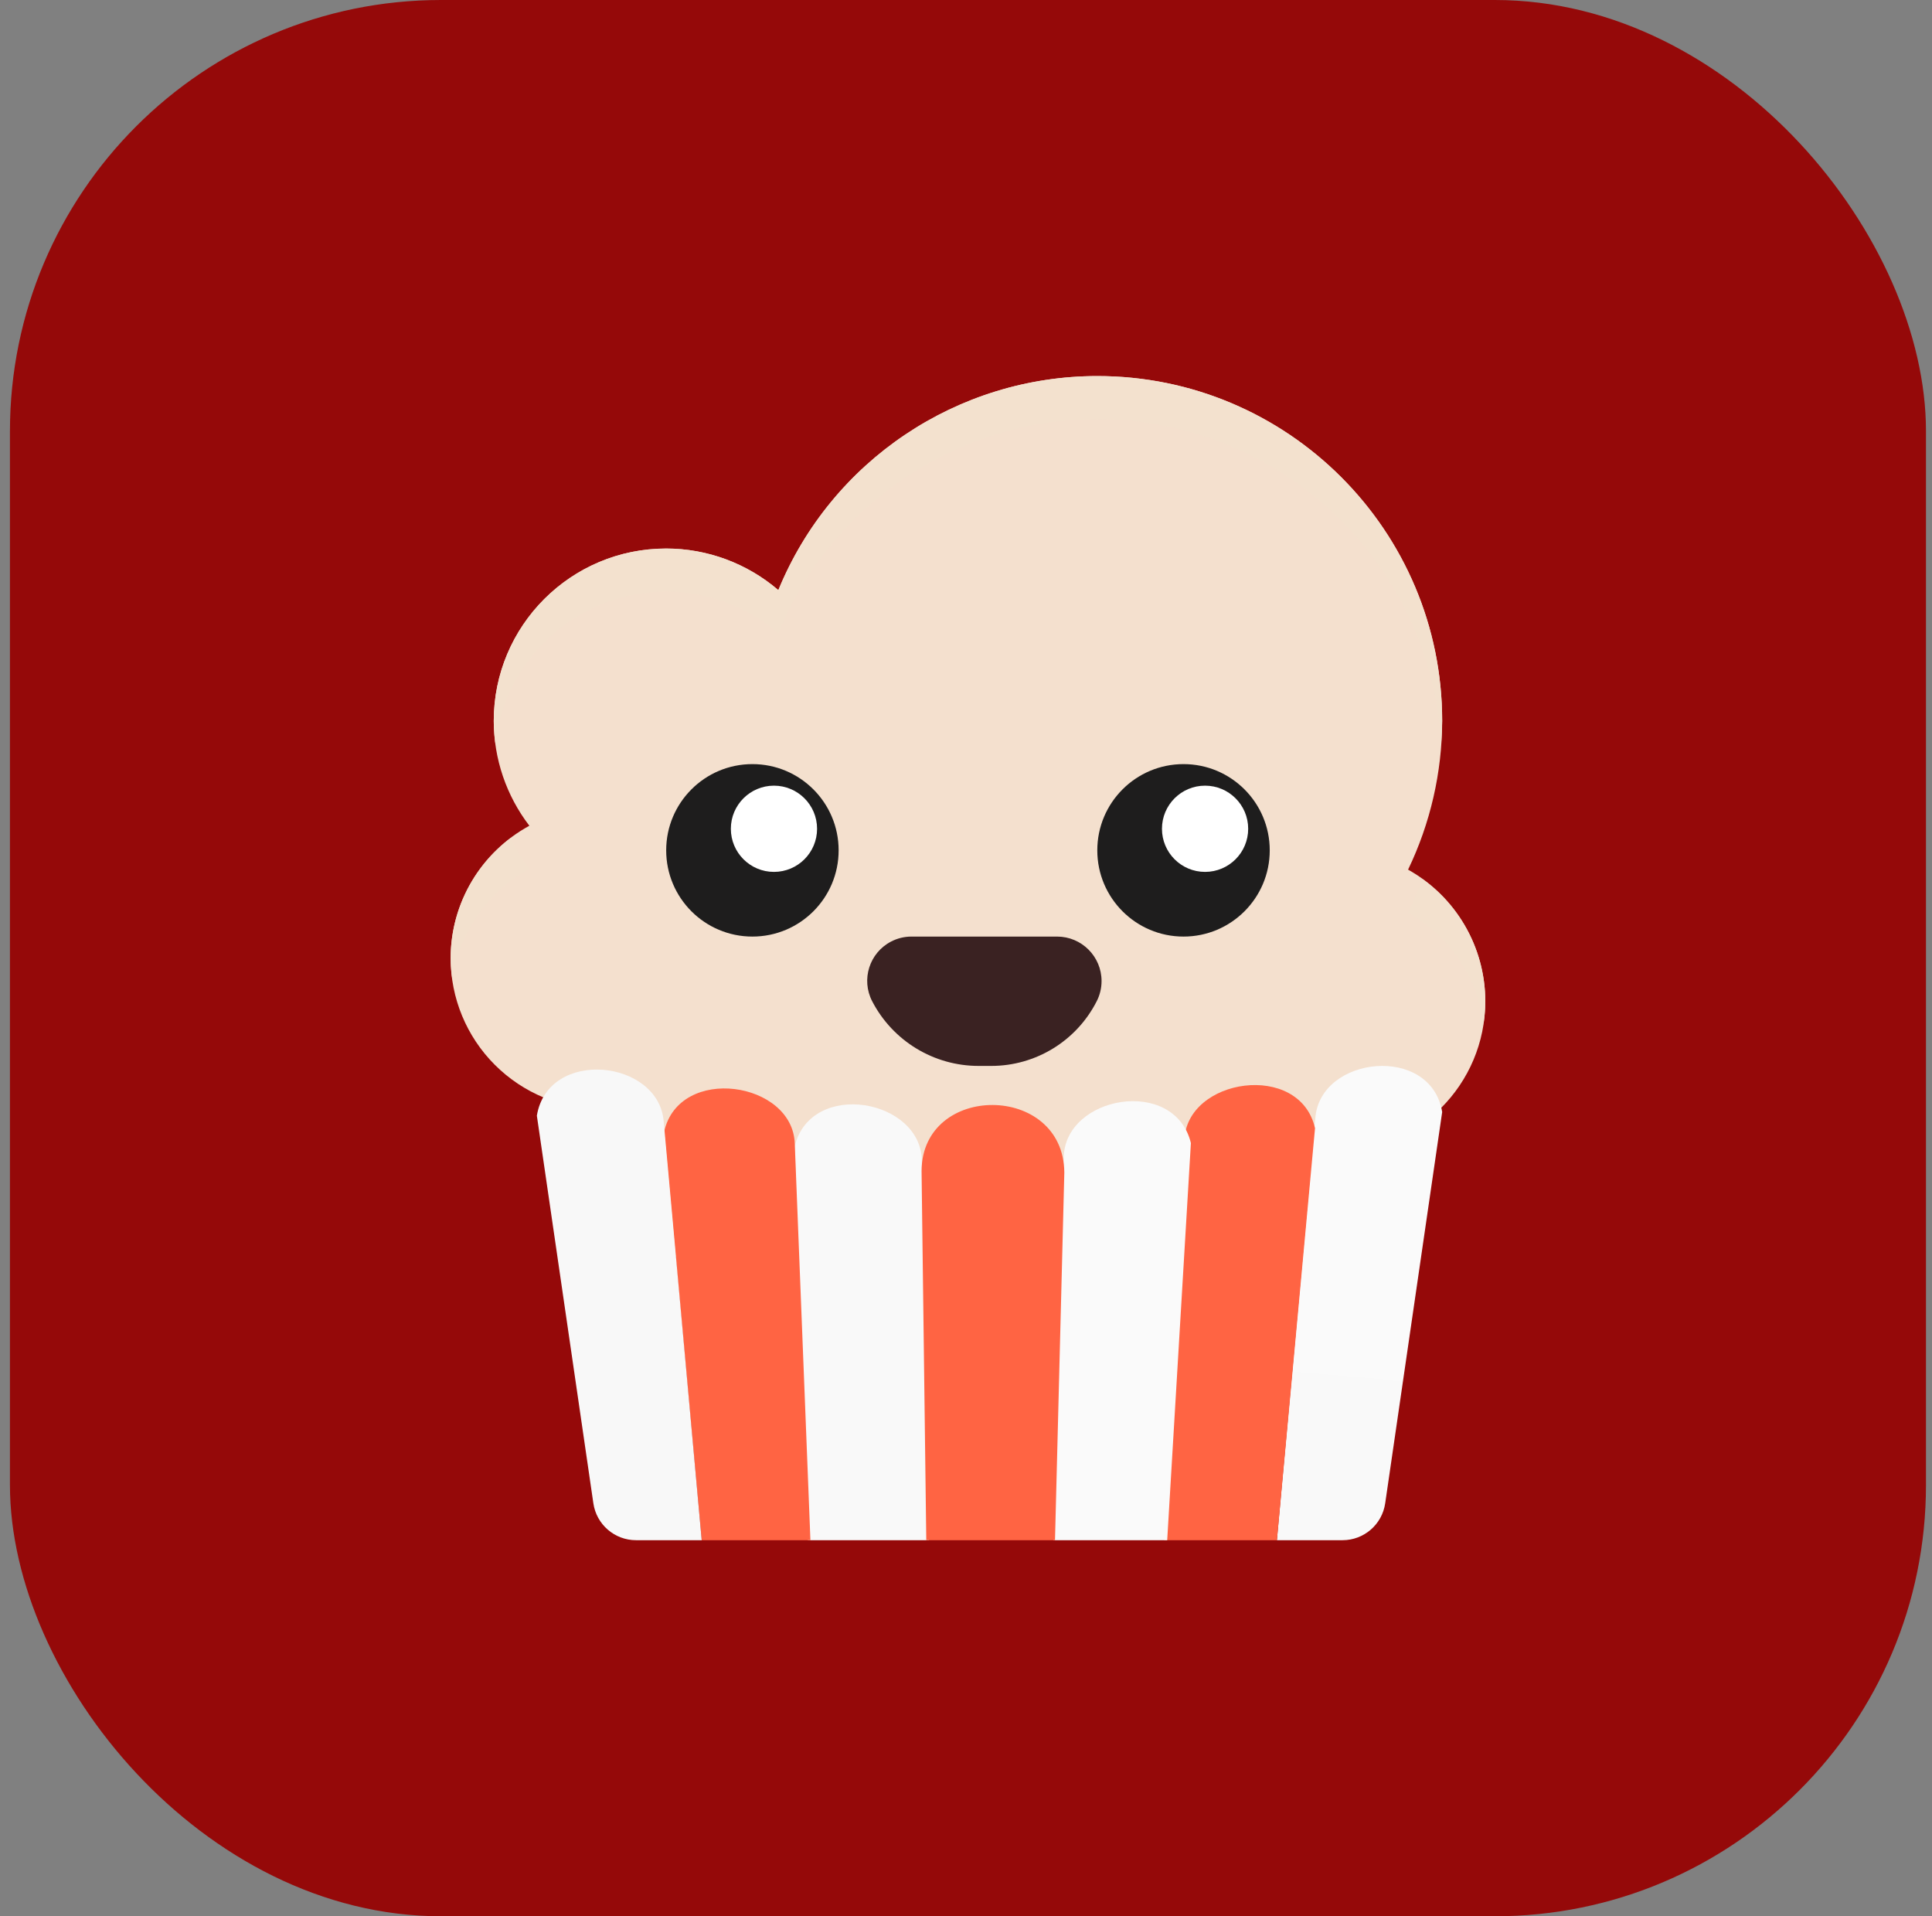 <svg width="121" height="120" viewBox="0 0 121 120" fill="none" xmlns="http://www.w3.org/2000/svg">
<rect x="0" y="0" width="121" height="120" fill="#808080" stroke="none"/>
<g clip-path="url(#clip0_4_52)">
<rect x="0.623" width="120" height="120" rx="27" fill="#950909"/>
<path d="M68.723 23.55C59.962 23.554 52.071 28.849 48.747 36.955C46.791 35.276 44.3 34.352 41.723 34.35C35.758 34.35 30.923 39.185 30.923 45.15C30.926 47.522 31.71 49.828 33.154 51.71C30.117 53.364 28.226 56.543 28.223 60C28.223 62.506 29.218 64.91 30.991 66.682C32.763 68.454 35.167 69.45 37.673 69.45C38.125 69.447 38.576 69.412 39.023 69.344V72.15C39.023 76.637 42.636 80.25 47.123 80.25H74.123C78.61 80.25 82.223 76.637 82.223 72.15V72.039C82.67 72.108 83.121 72.145 83.573 72.15C88.792 72.15 93.023 67.919 93.023 62.7C93.021 59.28 91.172 56.128 88.187 54.458C89.585 51.553 90.314 48.373 90.323 45.15C90.323 33.221 80.652 23.55 68.723 23.55Z" fill="#F4E0CE"/>
<path fill-rule="evenodd" clip-rule="evenodd" d="M57.085 58.65H66.203C67.742 58.65 68.99 59.897 68.99 61.436C68.99 61.876 68.886 62.309 68.686 62.7C67.422 65.185 64.869 66.75 62.081 66.75H61.288C58.484 66.75 55.915 65.188 54.624 62.7C53.919 61.341 54.449 59.667 55.808 58.962C56.203 58.757 56.641 58.65 57.085 58.65Z" fill="#3A2222"/>
<path d="M47.123 58.65C50.105 58.65 52.523 56.232 52.523 53.25C52.523 50.268 50.105 47.85 47.123 47.85C44.141 47.85 41.723 50.268 41.723 53.25C41.723 56.232 44.141 58.65 47.123 58.65Z" fill="#1E1D1D"/>
<path d="M48.473 54.6C49.964 54.6 51.173 53.391 51.173 51.9C51.173 50.409 49.964 49.2 48.473 49.2C46.981 49.2 45.773 50.409 45.773 51.9C45.773 53.391 46.981 54.6 48.473 54.6Z" fill="white"/>
<path d="M74.123 58.65C77.105 58.65 79.523 56.232 79.523 53.25C79.523 50.268 77.105 47.85 74.123 47.85C71.141 47.85 68.723 50.268 68.723 53.25C68.723 56.232 71.141 58.65 74.123 58.65Z" fill="#1E1D1D"/>
<path d="M75.473 54.6C76.964 54.6 78.173 53.391 78.173 51.9C78.173 50.409 76.964 49.2 75.473 49.2C73.981 49.2 72.773 50.409 72.773 51.9C72.773 53.391 73.981 54.6 75.473 54.6Z" fill="white"/>
<path d="M68.723 23.55C59.962 23.554 52.071 28.849 48.747 36.955C46.791 35.276 44.3 34.352 41.723 34.35C35.758 34.35 30.923 39.185 30.923 45.15C30.926 45.607 30.957 46.063 31.018 46.516C31.69 41.113 36.279 37.056 41.723 37.05C44.3 37.052 46.791 37.976 48.747 39.655C52.071 31.549 59.962 26.254 68.723 26.25C80.129 26.262 89.561 35.141 90.26 46.526C90.295 46.068 90.316 45.609 90.323 45.15C90.323 33.221 80.652 23.55 68.723 23.55ZM31.988 52.475C29.624 54.255 28.23 57.04 28.223 60C28.226 60.448 28.262 60.896 28.328 61.339C28.758 58.4 30.545 55.833 33.154 54.41C32.699 53.807 32.308 53.159 31.988 52.475ZM89.068 55.032C88.812 55.756 88.518 56.465 88.187 57.158C90.754 58.598 92.502 61.152 92.917 64.066C92.986 63.614 93.021 63.157 93.023 62.7C93.016 59.656 91.544 56.802 89.068 55.032Z" fill="#F3E1CE"/>
<path d="M50.593 96.45H58.173L57.737 72.718C57.721 68.81 50.792 67.584 49.773 71.779L50.593 96.45Z" fill="url(#paint0_linear_4_52)"/>
<path d="M84.082 96.45H79.97L82.379 70.006C82.683 66.108 89.618 65.381 90.323 69.636L86.754 94.139C86.561 95.466 85.423 96.45 84.082 96.45Z" fill="url(#paint1_linear_4_52)"/>
<path d="M43.947 96.45H50.756L49.776 71.627C49.668 67.719 42.55 66.648 41.596 70.862L43.947 96.45Z" fill="url(#paint2_linear_4_52)"/>
<path d="M39.834 96.45H43.947L41.567 70.235C41.262 66.336 34.327 65.609 33.623 69.865L37.162 94.139C37.355 95.466 38.493 96.45 39.834 96.45Z" fill="url(#paint3_linear_4_52)"/>
<path d="M79.973 96.45H72.917L74.179 71.415C74.287 67.507 81.405 66.436 82.359 70.65L79.973 96.45Z" fill="url(#paint4_linear_4_52)"/>
<path d="M73.101 96.45H65.969L66.622 72.518C66.638 68.61 73.566 67.385 74.585 71.579L73.101 96.45Z" fill="url(#paint5_linear_4_52)"/>
<path d="M58.012 96.45H66.074L66.658 73.425C66.609 67.813 57.743 67.793 57.717 73.335L58.012 96.45Z" fill="url(#paint6_linear_4_52)"/>
</g>
<defs>
<linearGradient id="paint0_linear_4_52" x1="482.31" y1="3028.19" x2="339.739" y2="155.655" gradientUnits="userSpaceOnUse">
<stop stop-color="#E1E1E1"/>
<stop offset="1" stop-color="#F9F9F9"/>
</linearGradient>
<linearGradient id="paint1_linear_4_52" x1="613.424" y1="68.043" x2="287.443" y2="3553.31" gradientUnits="userSpaceOnUse">
<stop stop-color="#FAFAFA"/>
<stop offset="1" stop-color="#E0E0E0"/>
</linearGradient>
<linearGradient id="paint2_linear_4_52" x1="508.046" y1="3323.24" x2="353.649" y2="182.161" gradientUnits="userSpaceOnUse">
<stop stop-color="#D22900"/>
<stop offset="1" stop-color="#FF6443"/>
</linearGradient>
<linearGradient id="paint3_linear_4_52" x1="573.093" y1="3812.42" x2="287.958" y2="83.288" gradientUnits="userSpaceOnUse">
<stop stop-color="#E3E3E3"/>
<stop offset="1" stop-color="#F8F8F8"/>
</linearGradient>
<linearGradient id="paint4_linear_4_52" x1="533.52" y1="3202.96" x2="741.645" y2="209.918" gradientUnits="userSpaceOnUse">
<stop stop-color="#D22900"/>
<stop offset="1" stop-color="#FF6443"/>
</linearGradient>
<linearGradient id="paint5_linear_4_52" x1="506.76" y1="103.282" x2="324.495" y2="3103.6" gradientUnits="userSpaceOnUse">
<stop stop-color="#FAFAFA"/>
<stop offset="1" stop-color="#E0E0E0"/>
</linearGradient>
<linearGradient id="paint6_linear_4_52" x1="509.533" y1="3122.86" x2="481.679" y2="84.266" gradientUnits="userSpaceOnUse">
<stop stop-color="#D22900"/>
<stop offset="1" stop-color="#FF6443"/>
</linearGradient>
<clipPath id="clip0_4_52">
<rect width="120" height="120" fill="white" transform="translate(0.623)"/>
</clipPath>
</defs>
</svg>
